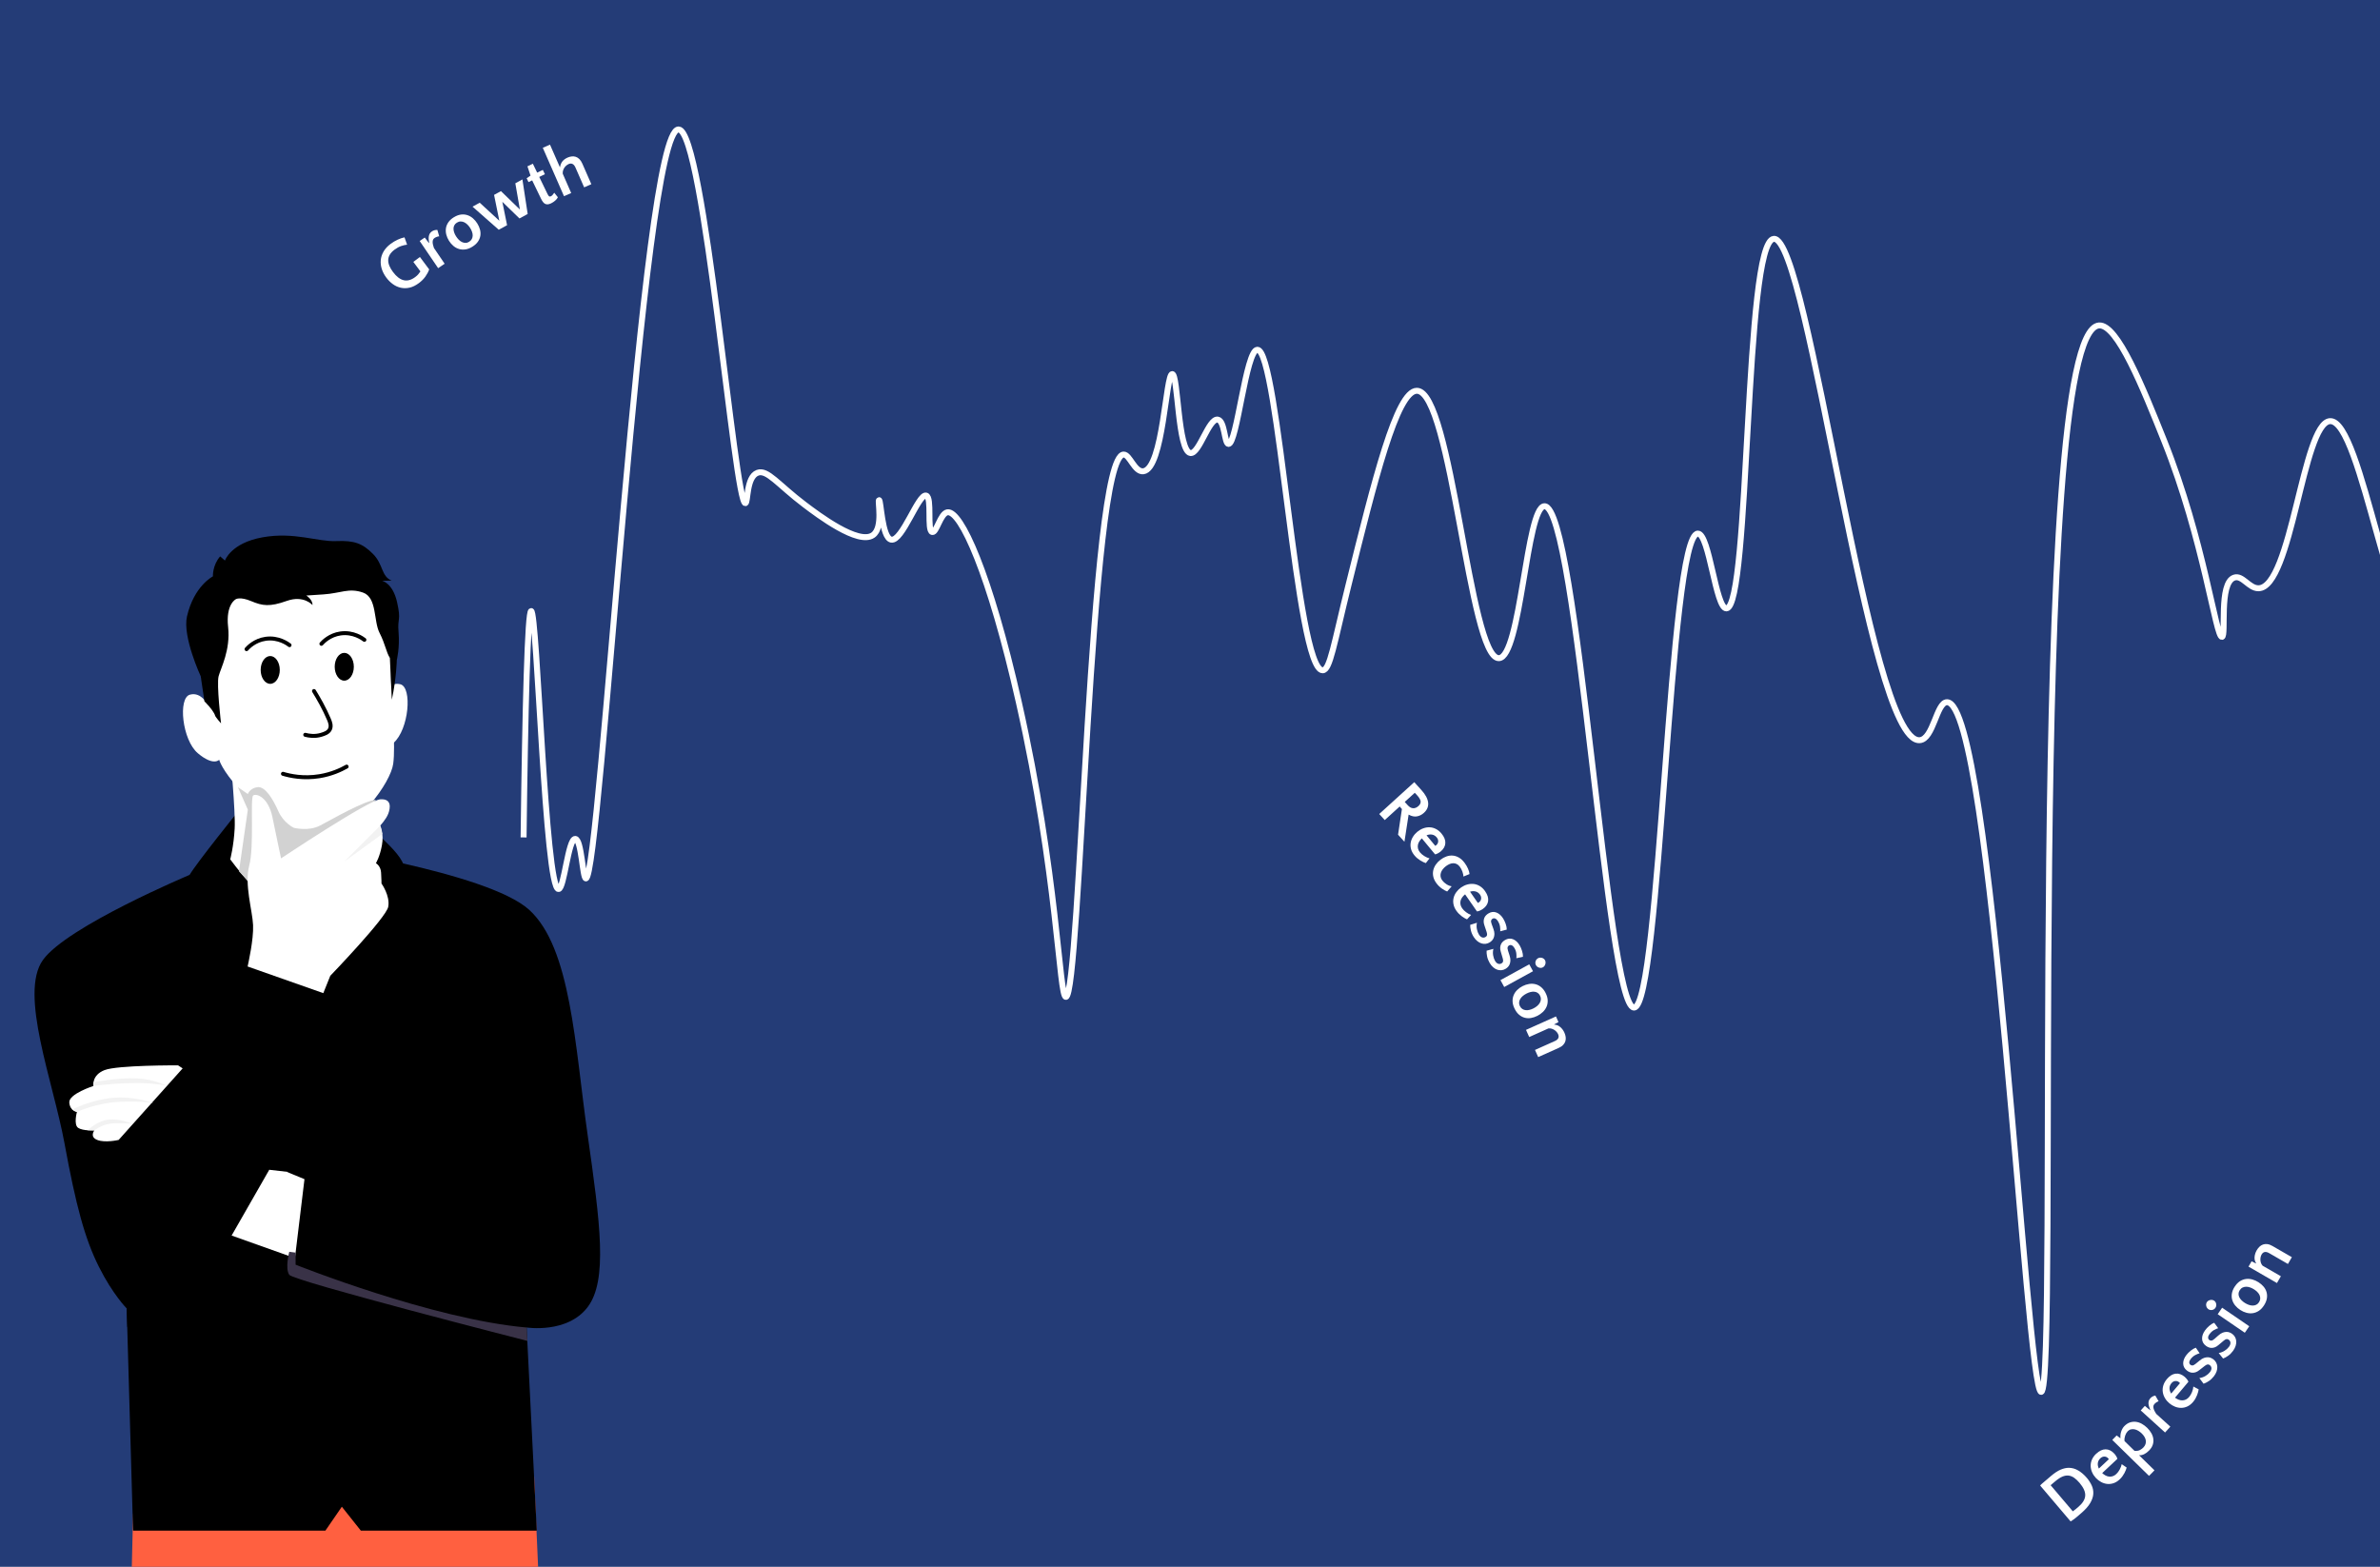 <?xml version="1.0" encoding="UTF-8"?>
<svg id="Ebene_2" data-name="Ebene 2" xmlns="http://www.w3.org/2000/svg" xmlns:xlink="http://www.w3.org/1999/xlink" viewBox="0 0 1200 790">
  <defs>
    <style>
      .cls-1 {
        fill: #fff;
      }

      .cls-2 {
        fill: #243c77;
      }

      .cls-3 {
        stroke: #fff;
        stroke-miterlimit: 10;
        stroke-width: 3px;
      }

      .cls-3, .cls-4, .cls-5 {
        fill: none;
      }

      .cls-6 {
        fill: #393247;
      }

      .cls-7 {
        clip-path: url(#clippath);
      }

      .cls-8 {
        fill: #ff6040;
      }

      .cls-5 {
        stroke: #000;
        stroke-linecap: round;
        stroke-linejoin: round;
        stroke-width: 2px;
      }

      .cls-9 {
        fill: #d2d2d2;
      }

      .cls-10 {
        fill: #f2f2f2;
      }
    </style>
    <clipPath id="clippath">
      <rect class="cls-4" width="1200" height="790"/>
    </clipPath>
  </defs>
  <g id="Ebene_1-2" data-name="Ebene 1">
    <g class="cls-7">
      <rect class="cls-2" width="1200" height="790"/>
      <rect class="cls-4" width="1200" height="790"/>
      <g>
        <polygon class="cls-8" points="67.1 763.11 66.46 790 271.31 790 269.31 744.49 195.76 718.77 67.1 763.11"/>
        <path class="cls-8" d="M67.1,771.76c3.84-.96,97.94,8.64,97.94,8.64l7.33-4.35,10.43,4.35s93.14-8.64,87.86-8.64-58.57-31.69-92.18-32.65c-33.61-.96-26.89,5.76-64.33,10.56-37.45,4.8-47.05,22.08-47.05,22.08Z"/>
        <path d="M95.59,441.12s-61.77,25.93-73.94,42.89c-12.16,16.96,5.12,61.13,10.88,92.5,5.76,31.37,10.24,48.01,17.28,62.09,7.04,14.08,14.08,21.12,14.08,21.12l3.2,112.02h96.98l8.29-12.05,9.57,12.05h88.72l-5.12-102.42s20.48,3.2,30.73-10.24c10.24-13.44,6.4-42.25,0-87.06-6.4-44.81-8.32-94.1-29.45-113.3-21.12-19.2-111.93-32.5-111.93-32.5l-59.31,14.9Z"/>
        <path d="M120.56,408.48s-21.44,26.57-24.97,32.65c-3.52,6.08,26.68,32.49,26.68,32.49,0,0,6.93-14.88,7.89-13.92s32.49,13.92,32.49,13.92l14.51-10.72,12.38,10.72s19.68-26.83,13.24-39.21c-5.14-9.86-27.8-25.93-27.8-25.93h-54.41Z"/>
        <path class="cls-1" d="M116.08,380.95s2.72,27.83,2.24,36.81c-.48,8.97-2.24,15.52-2.24,15.52,0,0,16.81,23.04,31.69,31.69l14.88,8.64s21.6-23.04,26.89-43.69c0,0-5.14-7.84-6.82-12.96-1.68-5.12,0-34.04,0-34.04l-66.63-1.96Z"/>
        <g>
          <g>
            <g>
              <path class="cls-1" d="M195.31,347.02h1.25s0-1.03,0-1.03c1.4-.96,3.17-1.52,5.31-.98,6.1,1.56,4.32,22.79-3.47,29.6-1.34,1.17-2.58,2.01-3.71,2.61l-.26-29.2c.27-.34,.57-.67,.9-1Z"/>
              <path class="cls-1" d="M105.1,356.03s-3.27-7.45-9.35-5.78c-6.07,1.67-3.91,22.87,4,29.53,7.91,6.67,10.76,3.3,10.76,3.3,0,0,1.27,5.08,10.25,14.97,8.98,9.89,27.76,24.6,43.89,22.14,15.66-2.39,32.35-25.64,33.61-35.08,1.26-9.44-.64-27.88-1.03-41.35-.39-13.47,3.7-38.83-8.27-51.11-11.96-12.29-60.74-13.74-76.78,.68-16.04,14.42-10.34,49.12-10.33,49.93,0,.81,3.23,12.77,3.23,12.77Z"/>
              <path d="M197.55,352.77l-.98-21.03h0c-2-3.3-2.22-6.8-5.24-12.73-3.02-5.93-1.18-17.78-8.33-20.25-7.15-2.47-11.16,.35-19.87,.93l-8.71,.58s3.26,1.98,3.13,4.8c0,0-4.36-5.15-12.96-2.09-8.6,3.07-12.25,2.51-17.92,.12-5.67-2.38-7.76-.98-7.76-.98,0,0-5.17,2.51-3.89,14.03,1.28,11.51-3.69,20.69-4.79,24.78-1.1,4.09,1.22,23.8,1.22,23.8,0,0-2.93-3.26-3.06-4.08-.13-.82-2.29-4.2-5.3-7l-1.89-12.69s-9.26-19.91-6.92-30.15c3.53-15.41,13.08-20.21,13.08-20.21,0,0-.31-5.53,3.65-10.08l2.4,2.12s2.97-8.85,18.94-11.72c15.97-2.87,27.76,2.3,37.09,1.9,9.33-.4,13.39,1.22,18.65,6.5,5.26,5.29,4,11.14,9.38,13.45l-4.82,.04s5.41,1.15,7.57,10.84c2.16,9.7,.08,7.44,.74,15.15,.66,7.71-.88,13.96-.88,13.96,0,0-.21,9.43-2.52,20Z"/>
            </g>
            <ellipse cx="136.25" cy="337.78" rx="4.82" ry="7.01"/>
            <ellipse cx="173.58" cy="336.18" rx="4.82" ry="7.01"/>
            <path class="cls-5" d="M145.98,325.29c-.85-.66-5.55-4.14-12.04-3.21-5.48,.79-8.75,4.23-9.63,5.22"/>
            <path class="cls-5" d="M183.72,322.6c-.85-.66-5.55-4.14-12.04-3.21-5.48,.79-8.75,4.23-9.63,5.22"/>
            <path class="cls-5" d="M158.32,348.42c2.16,3.5,5.24,8.84,7.54,14.3,.54,1.28,1.32,3.24,.49,4.96-.84,1.74-2.89,2.35-4.41,2.81-3.18,.95-6.09,.52-8.03,0"/>
          </g>
          <path class="cls-5" d="M142.67,390.15c3.64,1.08,10.3,2.54,18.46,1.2,6.04-.99,10.68-3.14,13.64-4.82"/>
        </g>
        <path d="M163.02,500.76s3.75,5.01,4.33,6.93c.57,1.92-3.75,29.29-31.59,82.1-27.85,52.81-44.33,74.1-71.86,69.94l.29,9.28s17.32,6.72,38.44-10.08c21.12-16.8,56.56-98.42,64.77-122.43,8.21-24.01,5.92-32.11-4.38-35.74Z"/>
        <polygon class="cls-1" points="116.78 622.96 148.71 634.33 153.84 591.88 135.76 589.8 116.78 622.96"/>
        <path d="M124.85,487.32s-12.61,27.58-25.1,42.46c-12.48,14.88-47.05,52.81-47.05,52.81,0,0,41.61-52.49,49.93-64.65,8.32-12.16,24.2-41.29,24.2-41.29l-1.99,10.67Z"/>
        <polygon points="70.63 510.26 86.87 544.61 89.77 537.15 70.63 510.26"/>
        <path class="cls-6" d="M149.04,631.57v6.08s68.81,27.53,116.51,31.69l.37,6.75s-117.83-30.12-120.07-33.32,0-11.62,0-11.62l3.2,.42Z"/>
        <polygon points="153.84 594.67 276.43 604.68 240.26 592.2 253.06 514.1 232.26 591.56 144.49 590.8 153.84 594.67"/>
        <path class="cls-9" d="M120.49,439.32l4.47-31.12-5.02-11.32,5.02,3.46s1.01-3.01,4.93-3.46c3.92-.45,7.84,6.22,10.46,12.14,2.61,5.92,7.75,8.33,7.75,8.33,0,0,7.36,2.02,13.45-1.19,6.09-3.21,21.61-12.19,27.99-12.96l-5.02,7.63-57.53,35.41-6.5-6.91Z"/>
        <path class="cls-1" d="M124.85,487.32c.32-1.6,3.07-13.55,2.75-20.91-.32-7.36-4.48-20.48-1.92-30.09,2.56-9.6,.39-33.93,1.96-35.21,1.56-1.28,7.66,.8,9.73,10.96,2.07,10.16,4.34,20.72,4.34,20.72,0,0,44.04-29.34,50.01-29.77,5.97-.43,5.09,4.48,4.04,7.25-1.05,2.77-4.04,5.97-4.04,5.97,0,0,1.92,4.13,.85,9.96-1.07,5.83-3.04,9.03-3.04,9.03,0,0,2.4,1.28,2.61,4.69,.21,3.41,.21,5.55,.21,5.55,0,0,4.45,6.19,3.4,11.74-1.05,5.55-29.22,34.78-29.22,34.78l-3.52,8.75-38.17-13.44Z"/>
        <polygon class="cls-10" points="191.72 416.27 173.58 434.4 192.76 420.47 191.72 416.27"/>
        <g>
          <path class="cls-1" d="M89.77,537.15s-30.51-.16-37.07,2.4c-6.56,2.56-5.6,8-5.6,8,0,0-12.48,4-12.16,8.32,.32,4.32,3.84,4.8,3.84,4.8,0,0-1.76,6.4,.64,8,2.4,1.6,8.16,1.28,8.16,1.28,0,0-2.56,3.2,1.44,4.8s10.8,0,10.8,0l32.28-36.08-2.33-1.53Z"/>
          <path class="cls-10" d="M47.1,547.55s6.72-1.12,18.72-1.44c12-.32,18.44,1.44,18.44,1.44,0,0-6.12-3.36-15.24-3.84-9.12-.48-21.87,1.92-21.87,1.92l-.05,1.92Z"/>
          <path class="cls-10" d="M38.78,560.67s9.28-4.48,21.28-5.12c12-.64,17.28,.75,17.28,.75,0,0-8-3.48-19.28-2.84-11.28,.64-21.67,5.92-21.67,5.92l2.38,1.28Z"/>
          <path class="cls-10" d="M47.58,569.95s3.2-2.72,7.84-3.36c4.64-.64,11.04,0,11.04,0,0,0-5.76-2.72-11.68-2.08-5.92,.64-10.6,5.38-10.6,5.38l3.4,.06Z"/>
        </g>
      </g>
      <path class="cls-3" d="M263.99,422.22c.83-65.8,2.04-114.11,3.83-114.13,3.05-.02,7.05,140.18,13.79,140.17,2.87,0,4.83-25.4,8.43-25.28,3.17,.11,3.7,19.82,5.36,19.91,7.3,.42,28.33-377.75,46.72-377.62,12.99,.09,28.29,188.94,33.7,188.43,1.42-.14,.34-13.16,6.13-15.32,4.96-1.85,10.37,5.98,23.74,16.09,6.73,5.09,27.12,20.5,34.47,15.32,5.39-3.8,2.23-17.55,3.06-17.62,.98-.08,1.38,18.98,6.13,19.91,5.56,1.09,13.74-23.34,17.62-22.21,3.15,.92,.26,17.73,3.06,18.38,2.16,.51,4.1-9.38,7.66-9.96,6.71-1.09,21.28,30.58,36,95.74,19.72,87.28,20.27,148.63,23.74,148.6,7.33-.08,12.09-272.98,29.11-273.45,3.12-.08,5.49,8.99,9.96,8.43,10.06-1.28,11.26-49.13,14.55-49.02,2.98,.1,2.78,39.07,9.19,39.83,4.45,.53,9.2-17.67,13.79-16.85,3.55,.64,3.29,12.06,5.36,12.26,4.25,.4,8.79-47.3,14.55-47.49,10.66-.36,19.7,161.65,32.94,161.62,3.74-.01,5.59-12.98,13.02-42.89,13.19-53.13,24.33-98.01,34.47-98.04,17.6-.06,26.55,135.15,41.36,134.81,11.1-.26,13.87-76.37,22.98-76.6,16.64-.41,31.46,253.07,45.19,252.77,13.31-.3,17.64-238.86,32.17-238.98,5.8-.05,8.97,37.91,14.41,37.72,11.99-.42,8.94-185.15,23.88-186.32,17.65-1.38,47.55,254.44,73.53,252.77,6.98-.45,8.47-19.13,13.79-19.15,22.96-.08,40.06,347.97,47.49,347.74,9.2-.28-8.16-534.43,29.11-537.7,9.31-.82,22.25,31.52,32.94,58.21,20.02,50.03,26.01,99.28,29.11,98.81,2.29-.35-1.77-27.14,6.13-29.87,4.2-1.45,7.44,5.4,12.26,5.36,16.71-.14,22.35-83.16,36-84.26,16.29-1.3,30.53,115.05,50.55,114.89,20.45-.16,31.56-121.72,47.49-121.02,15.76,.7,20.7,120.39,40.6,121.02,5.63,.18,8.14-10.08,12.26-9.19,9.54,2.07,2.3,58.29,2.3,134.81,0,23.51,.68,74.92,3.83,75.06,3.99,.18,11.83-81.48,16.09-153.96,8.8-149.76,1.89-253.15,7.66-253.53,3.46-.23,8.36,36.89,13.02,70.47,8.5,61.2,21.49,148.6,40.6,257.36"/>
      <g>
        <path class="cls-1" d="M1028.64,749.02c.18-.27,.53-.62,1.04-1.05,.51-.43,1.05-.89,1.62-1.38,.57-.48,1.11-.94,1.63-1.39s.93-.79,1.22-1.04c1.77-1.51,3.39-2.56,4.84-3.17,1.45-.61,2.82-.91,4.11-.92,1.68,.01,3.29,.48,4.82,1.39,1.53,.92,2.96,2.15,4.29,3.72,1,1.18,1.81,2.44,2.43,3.78,.62,1.34,.88,2.74,.8,4.22-.08,1.48-.6,3.04-1.56,4.67-.96,1.64-2.49,3.36-4.61,5.16-.77,.65-1.59,1.35-2.47,2.1-.88,.75-1.81,1.41-2.79,1.99l-15.37-18.1Zm19.23,10.8c2.21-1.88,3.38-3.78,3.5-5.7s-.84-4.07-2.86-6.46c-.91-1.07-1.82-1.93-2.72-2.56-.9-.63-1.84-1-2.81-1.12-.98-.11-2.01,.06-3.1,.52-1.09,.46-2.28,1.23-3.56,2.32-.26,.22-.6,.51-1.03,.87s-.88,.75-1.36,1.15l11.19,13.17c.56-.38,1.07-.77,1.55-1.18,.47-.4,.88-.75,1.21-1.03Z"/>
        <path class="cls-1" d="M1056.97,732.93c1.54-1.44,3.1-2.17,4.67-2.18,1.57,0,3.02,.7,4.35,2.12,.18,.19,.36,.41,.54,.65,.18,.24,.34,.49,.5,.74,.15,.25,.28,.49,.37,.71,.09,.22,.16,.42,.18,.59l-7.65,7.16c.53,.49,1.09,.9,1.68,1.21,.59,.32,1.2,.51,1.81,.57,.62,.06,1.24,0,1.85-.21,.62-.2,1.22-.57,1.79-1.11,.65-.61,1.22-1.37,1.72-2.3s.83-1.81,.99-2.65l2.49,1.71c-.1,.35-.23,.77-.41,1.25-.18,.48-.41,.98-.7,1.52-.29,.53-.63,1.08-1.02,1.62-.39,.55-.85,1.07-1.38,1.56-.98,.92-2.01,1.56-3.08,1.92-1.07,.36-2.14,.49-3.2,.38-1.06-.11-2.08-.43-3.06-.95-.98-.52-1.87-1.21-2.66-2.05-.8-.86-1.43-1.8-1.89-2.84-.46-1.03-.7-2.09-.74-3.18-.03-1.09,.18-2.17,.64-3.24,.46-1.07,1.19-2.08,2.19-3.01Zm2.04,2.33c-.74,.69-1.16,1.49-1.28,2.4-.11,.91,.06,1.84,.52,2.79l5.02-4.7c-.03-.07-.08-.14-.13-.22s-.13-.17-.23-.28c-.52-.56-1.15-.84-1.88-.85-.73,0-1.4,.28-2.01,.85Z"/>
        <path class="cls-1" d="M1071.08,719.06c.91-.93,1.86-1.55,2.87-1.88,1.01-.32,2.01-.42,3.03-.29,1.01,.13,2,.47,2.96,1.01s1.86,1.21,2.68,2.02c.84,.82,1.53,1.71,2.08,2.66s.88,1.93,1.01,2.93,.03,1.99-.3,2.98c-.33,.99-.95,1.95-1.85,2.87-.75,.77-1.57,1.38-2.44,1.82-.87,.44-1.75,.62-2.63,.53l7.8,7.63-2.75,2.8-18.53-18.13,2.22-2.26,1.82,1.38,.1-.1c-.06-.49-.06-1.01,0-1.57,.05-.55,.17-1.1,.34-1.63,.17-.54,.39-1.04,.66-1.52,.27-.48,.58-.9,.93-1.26Zm1.71,2.58c-.25,.26-.49,.58-.72,.96-.22,.38-.41,.8-.56,1.24-.15,.44-.25,.9-.32,1.38-.06,.48-.06,.93,.01,1.38l5.02,4.91c1.14,.11,2.05-.03,2.75-.41s1.25-.79,1.69-1.24c.55-.57,.92-1.15,1.11-1.76s.24-1.21,.15-1.82c-.09-.61-.31-1.21-.66-1.8-.35-.59-.79-1.15-1.34-1.69-.51-.5-1.08-.95-1.7-1.33-.62-.38-1.24-.64-1.88-.78-.64-.14-1.27-.14-1.88,0-.62,.13-1.18,.46-1.68,.97Z"/>
        <path class="cls-1" d="M1088.38,706.54c-.3,.05-.67,.22-1.1,.51-.43,.29-.76,.57-1,.84-.32,.36-.5,.73-.54,1.11-.04,.38,0,.79,.11,1.22,.12,.43,.29,.87,.54,1.31,.24,.45,.5,.89,.78,1.34l7.12,6.45-2.66,2.94-12.27-11.12,2.08-2.29,2.68,2.19,.1-.11c-.21-.52-.41-1.03-.59-1.55-.18-.52-.29-1.03-.34-1.52s-.01-.99,.12-1.47c.13-.48,.4-.95,.8-1.39,.64-.71,1.48-1.17,2.51-1.37l1.67,2.92Z"/>
        <path class="cls-1" d="M1092.56,695.31c1.36-1.61,2.82-2.52,4.38-2.71,1.56-.19,3.08,.34,4.57,1.59,.2,.17,.41,.37,.61,.59,.21,.22,.4,.45,.58,.68,.18,.23,.33,.45,.45,.66,.12,.21,.2,.4,.25,.57l-6.76,8.01c.58,.43,1.19,.76,1.81,1.01s1.25,.36,1.87,.35c.62,0,1.23-.15,1.82-.42,.59-.27,1.14-.71,1.65-1.32,.57-.68,1.05-1.51,1.44-2.48,.39-.98,.61-1.89,.67-2.75l2.67,1.41c-.05,.36-.14,.79-.26,1.29-.12,.5-.29,1.03-.52,1.59-.22,.56-.5,1.14-.82,1.73-.33,.59-.72,1.16-1.18,1.71-.87,1.03-1.81,1.78-2.84,2.27-1.02,.49-2.07,.74-3.13,.75-1.06,.01-2.11-.18-3.15-.59-1.04-.41-2-.98-2.88-1.72-.9-.76-1.64-1.62-2.21-2.6-.58-.97-.94-2-1.1-3.08-.16-1.08-.07-2.17,.26-3.29,.33-1.12,.94-2.2,1.82-3.25Zm2.3,2.08c-.65,.77-.98,1.62-.99,2.54,0,.92,.27,1.82,.84,2.71l4.43-5.25c-.04-.06-.09-.13-.16-.2s-.15-.15-.26-.25c-.59-.5-1.24-.7-1.97-.63-.73,.08-1.36,.44-1.9,1.08Z"/>
        <path class="cls-1" d="M1104.63,685.1c-.49,.62-.75,1.2-.79,1.74-.04,.54,.16,.97,.6,1.31,.28,.22,.62,.33,1.01,.31,.39-.01,.91-.28,1.57-.81l2.03-1.66c.79-.66,1.54-1.11,2.23-1.34,.7-.23,1.34-.34,1.94-.32,.59,.02,1.12,.14,1.6,.36,.47,.22,.88,.46,1.22,.72,.61,.47,1.07,1.04,1.4,1.69,.33,.65,.5,1.35,.53,2.1,.02,.75-.11,1.53-.39,2.34-.29,.81-.74,1.62-1.36,2.41-.78,1-1.65,1.81-2.61,2.44-.96,.62-1.82,1.05-2.57,1.28l-2.12-2.84c1.13-.16,2.16-.52,3.09-1.08s1.66-1.19,2.19-1.87c.56-.72,.83-1.39,.82-2.01-.02-.62-.3-1.15-.85-1.58-.32-.25-.67-.37-1.03-.35-.37,.02-.84,.25-1.44,.7l-2.81,2.19c-.65,.53-1.28,.88-1.88,1.07-.6,.19-1.17,.26-1.7,.22-.53-.04-1.02-.16-1.47-.37-.44-.21-.84-.45-1.18-.71-1.27-.99-1.9-2.2-1.9-3.63,0-1.43,.56-2.85,1.67-4.27,.58-.74,1.3-1.46,2.16-2.15,.86-.7,1.71-1.19,2.55-1.48l1.91,2.82c-.6,.14-1.32,.43-2.16,.87s-1.59,1.07-2.24,1.9Z"/>
        <path class="cls-1" d="M1114.06,672.6c-.47,.64-.71,1.23-.72,1.76-.02,.54,.2,.97,.64,1.29,.29,.21,.63,.3,1.02,.28s.9-.32,1.54-.86l1.97-1.73c.77-.69,1.5-1.16,2.18-1.42,.69-.25,1.33-.38,1.92-.38,.59,0,1.13,.1,1.61,.3,.48,.2,.89,.43,1.24,.68,.62,.45,1.11,1,1.46,1.64,.35,.64,.55,1.33,.6,2.08,.05,.75-.05,1.53-.31,2.36-.26,.82-.68,1.64-1.27,2.46-.75,1.03-1.59,1.87-2.52,2.53-.94,.66-1.78,1.11-2.53,1.37l-2.22-2.77c1.12-.2,2.14-.59,3.05-1.19,.91-.6,1.62-1.25,2.13-1.95,.54-.74,.78-1.42,.75-2.04-.04-.62-.34-1.14-.9-1.54-.33-.24-.68-.34-1.04-.31-.36,.03-.83,.28-1.41,.75l-2.73,2.29c-.63,.55-1.25,.92-1.84,1.13-.59,.21-1.16,.3-1.69,.28-.54-.02-1.03-.12-1.48-.32-.45-.19-.85-.42-1.2-.67-1.3-.94-1.98-2.13-2.02-3.56-.05-1.43,.46-2.87,1.52-4.33,.55-.76,1.24-1.5,2.08-2.23,.84-.73,1.67-1.25,2.5-1.57l2.01,2.75c-.59,.16-1.3,.48-2.13,.94-.83,.47-1.55,1.13-2.17,1.98Z"/>
        <path class="cls-1" d="M1113.46,660.08c-.28-.19-.51-.43-.69-.71-.18-.28-.31-.6-.38-.94-.07-.34-.08-.67-.03-1,.05-.33,.18-.64,.38-.94,.19-.28,.43-.5,.73-.68s.62-.3,.97-.36c.35-.07,.69-.07,1.03-.01,.34,.06,.65,.18,.92,.37,.3,.2,.53,.45,.7,.74,.17,.29,.28,.6,.33,.95s.05,.68-.02,1.01c-.07,.33-.2,.64-.39,.91-.39,.58-.94,.93-1.64,1.06-.7,.13-1.34,0-1.91-.39Zm20.62,8.62l-2.24,3.27-13.67-9.35,2.24-3.27,13.67,9.35Z"/>
        <path class="cls-1" d="M1126.72,648.78c.79-1.23,1.67-2.16,2.65-2.79,.98-.62,2.01-1,3.07-1.13,1.07-.13,2.14-.05,3.21,.25,1.08,.3,2.11,.77,3.1,1.4,.99,.63,1.84,1.37,2.55,2.2s1.2,1.75,1.49,2.75c.29,1,.35,2.06,.17,3.18-.18,1.12-.65,2.29-1.41,3.48-.79,1.23-1.67,2.17-2.64,2.8-.97,.63-1.98,1.03-3.04,1.18-1.05,.15-2.11,.09-3.18-.2-1.07-.28-2.1-.74-3.09-1.38-.99-.63-1.84-1.37-2.55-2.23-.71-.85-1.22-1.78-1.53-2.79-.31-1.01-.38-2.08-.21-3.23,.17-1.14,.64-2.31,1.4-3.5Zm12.3,7.76c.37-.59,.57-1.18,.6-1.78,.02-.6-.09-1.17-.34-1.74-.25-.56-.62-1.09-1.11-1.58-.48-.49-1.04-.94-1.67-1.34-.65-.41-1.31-.74-2-.98-.69-.24-1.35-.36-1.99-.35-.64,0-1.24,.14-1.8,.41-.56,.27-1.04,.72-1.44,1.35-.38,.59-.57,1.17-.59,1.76-.02,.59,.1,1.15,.35,1.7,.25,.54,.62,1.06,1.1,1.56s1.04,.94,1.67,1.34c.65,.41,1.31,.75,1.99,.99s1.35,.38,2,.38c.65,0,1.26-.13,1.81-.4,.56-.27,1.03-.71,1.42-1.32Z"/>
        <path class="cls-1" d="M1153.59,637.3l-9.48-5.47c-1.7-.98-2.98-.75-3.82,.71-.2,.35-.36,.77-.47,1.25-.11,.48-.15,.97-.13,1.48,.02,.51,.12,1.02,.3,1.53,.18,.51,.46,.96,.83,1.37l9.2,5.31-1.98,3.43-14.34-8.28,1.55-2.68,2.21,1.07,.07-.12c-.62-.94-.88-2-.77-3.17s.47-2.29,1.08-3.35c.4-.69,.86-1.28,1.38-1.78s1.12-.87,1.78-1.11c.67-.24,1.4-.31,2.2-.21,.8,.1,1.67,.42,2.6,.96l9.76,5.63-1.98,3.43Z"/>
      </g>
    </g>
    <g>
      <path class="cls-1" d="M216.4,135.85c-.44,1.22-1.08,2.43-1.93,3.62-.85,1.19-1.94,2.28-3.27,3.27-1.6,1.19-3.17,1.96-4.71,2.3s-3.02,.35-4.44,.03c-1.42-.32-2.75-.92-3.98-1.82-1.23-.89-2.34-1.99-3.31-3.3-1.02-1.37-1.77-2.8-2.25-4.29-.48-1.49-.66-2.99-.53-4.48s.6-2.94,1.41-4.35c.81-1.41,2.01-2.71,3.6-3.9,1.08-.8,2.23-1.49,3.45-2.06,1.22-.57,2.39-.97,3.51-1.2l1.31,3.69c-.94,.1-1.95,.34-3.02,.7-1.07,.37-2.16,.96-3.26,1.78-1.1,.82-1.91,1.67-2.43,2.55-.52,.88-.79,1.8-.81,2.74-.02,.94,.18,1.91,.59,2.9,.41,1,1.01,2.02,1.8,3.08,3.5,4.7,7.24,5.56,11.22,2.59,.71-.53,1.24-1.01,1.57-1.44,.34-.43,.69-.9,1.06-1.42l-3.57-4.79,3.32-2.47,4.67,6.26Z"/>
      <path class="cls-1" d="M221.47,119.17c-.31-.02-.7,.06-1.19,.24-.48,.18-.88,.38-1.17,.58-.4,.27-.66,.59-.79,.95-.13,.36-.19,.77-.18,1.21,.01,.44,.08,.91,.21,1.4,.13,.49,.28,.99,.44,1.48l5.4,7.95-3.28,2.23-9.31-13.7,2.56-1.74,2.09,2.76,.12-.08c-.09-.55-.15-1.1-.2-1.65-.05-.54-.04-1.07,.03-1.56,.07-.5,.22-.96,.46-1.4,.24-.44,.61-.83,1.1-1.16,.79-.54,1.71-.79,2.76-.74l.94,3.24Z"/>
      <path class="cls-1" d="M228.82,109.56c1.24-.78,2.44-1.23,3.6-1.38,1.16-.14,2.24-.04,3.26,.3,1.02,.34,1.95,.88,2.79,1.61,.84,.73,1.57,1.6,2.2,2.6,.62,1,1.07,2.02,1.35,3.08,.28,1.06,.33,2.1,.17,3.12-.17,1.02-.57,2.01-1.22,2.95s-1.57,1.78-2.77,2.53c-1.24,.78-2.44,1.24-3.59,1.39s-2.23,.07-3.25-.24c-1.02-.31-1.95-.83-2.79-1.55-.84-.72-1.58-1.58-2.2-2.57-.62-1-1.07-2.03-1.35-3.11-.27-1.07-.33-2.13-.18-3.18,.15-1.04,.55-2.04,1.2-3,.65-.96,1.57-1.81,2.77-2.56Zm7.77,12.3c.59-.37,1.02-.82,1.3-1.34,.28-.53,.42-1.1,.44-1.71s-.09-1.25-.32-1.9c-.22-.65-.53-1.29-.93-1.93-.41-.65-.87-1.23-1.39-1.74-.52-.51-1.07-.9-1.65-1.18-.58-.27-1.18-.41-1.8-.4-.62,0-1.24,.2-1.88,.6-.59,.37-1.02,.81-1.29,1.34-.27,.52-.41,1.08-.41,1.68,0,.6,.1,1.23,.32,1.88,.22,.65,.53,1.29,.93,1.93,.41,.65,.86,1.24,1.37,1.75,.51,.52,1.05,.92,1.64,1.2,.59,.28,1.19,.42,1.81,.42,.62,0,1.23-.2,1.85-.58Z"/>
      <path class="cls-1" d="M253.27,101.72l2.4,11.82-4.2,2.3-13.22-11.65,3.63-1.98,9.88,9.08-2.65-13.03,3.48-1.9,9.54,9.27-2.3-13.22,3.57-1.95,2.66,17.42-4.14,2.26-8.65-8.4Z"/>
      <path class="cls-1" d="M268.33,90.94l-1.85,.89-.94-1.94,1.95-1.34-1.55-4.69,2.72-1.32,2.18,4.5,2.85-1.38,1.05,2.17-2.85,1.38,4.14,8.55c.31,.65,.59,1.05,.83,1.22,.24,.16,.54,.16,.91-.02,.28-.14,.54-.33,.76-.57,.23-.24,.54-.65,.93-1.21l1.82,2.28c-.24,.54-.69,1.1-1.33,1.67-.65,.57-1.34,1.03-2.07,1.38-.65,.31-1.22,.49-1.73,.52s-.96-.06-1.36-.28c-.4-.22-.76-.55-1.07-.98-.32-.43-.62-.94-.9-1.52l-4.5-9.3Z"/>
      <path class="cls-1" d="M282.34,84.39c.19-1.24,.61-2.25,1.24-3.04,.64-.79,1.52-1.43,2.64-1.92,.66-.29,1.34-.47,2.04-.56,.7-.08,1.37-.02,2.03,.19,.66,.21,1.27,.6,1.84,1.16,.57,.56,1.08,1.34,1.51,2.33l4.52,10.32-3.63,1.59-4.39-10.02c-.4-.9-.89-1.49-1.48-1.77-.59-.28-1.23-.27-1.91,.03-.42,.18-.82,.44-1.22,.77-.39,.33-.73,.71-1.01,1.15-.28,.44-.49,.91-.64,1.42-.14,.51-.19,1.03-.14,1.56l4.26,9.73-3.63,1.59-10.69-24.4,3.63-1.59,5.03,11.47Z"/>
    </g>
    <g>
      <path class="cls-1" d="M706.84,407.91c-.18-.2-.36-.4-.54-.6-.19-.2-.38-.43-.57-.68l-7.54,6.85-2.78-3.06,17.67-16.05c.26,.28,.55,.61,.88,.97,.33,.36,.67,.73,1,1.11s.66,.72,.96,1.05c.3,.33,.54,.59,.71,.79,2.07,2.27,3.21,4.4,3.44,6.36,.22,1.97-.48,3.7-2.13,5.19-1.04,.95-2.21,1.54-3.51,1.78-1.3,.24-2.7-.06-4.2-.9l-2.11,13.69-3.22-3.54,1.95-12.96Zm7.53-7.08c-.13-.14-.28-.31-.46-.51-.18-.2-.37-.39-.58-.59l-5.06,4.6,1.5,1.65c.87,.96,1.77,1.47,2.7,1.53,.93,.06,1.84-.31,2.73-1.12,.8-.73,1.16-1.5,1.09-2.33-.07-.83-.71-1.91-1.92-3.24Z"/>
      <path class="cls-1" d="M726.85,420.34c1.35,1.63,1.98,3.22,1.89,4.79-.09,1.57-.88,2.97-2.38,4.21-.2,.17-.43,.33-.69,.5-.25,.16-.51,.31-.77,.45-.26,.14-.5,.25-.73,.33-.23,.08-.43,.13-.6,.15l-6.68-8.07c-.52,.5-.96,1.03-1.31,1.6-.35,.57-.58,1.16-.68,1.78s-.07,1.23,.09,1.86c.16,.63,.5,1.25,1,1.86,.57,.68,1.3,1.3,2.19,1.85,.89,.55,1.76,.94,2.59,1.15l-1.86,2.38c-.35-.12-.75-.28-1.22-.49-.47-.21-.96-.47-1.47-.79-.52-.32-1.03-.69-1.56-1.12-.52-.42-1.01-.91-1.47-1.47-.86-1.04-1.44-2.1-1.73-3.19s-.36-2.16-.18-3.21c.17-1.05,.55-2.05,1.14-3,.58-.95,1.32-1.79,2.21-2.53,.91-.75,1.89-1.32,2.95-1.72,1.06-.39,2.13-.58,3.22-.54,1.09,.03,2.15,.31,3.19,.84,1.04,.52,2,1.31,2.87,2.37Zm-2.45,1.89c-.64-.78-1.42-1.25-2.32-1.42-.9-.17-1.84-.05-2.82,.35l4.39,5.3c.07-.03,.15-.07,.23-.12,.08-.05,.18-.12,.29-.22,.59-.49,.91-1.1,.96-1.83s-.19-1.42-.73-2.06Z"/>
      <path class="cls-1" d="M737.87,441.97c0-.33-.05-.71-.14-1.14-.09-.43-.21-.87-.37-1.32-.16-.45-.36-.9-.59-1.34-.23-.44-.48-.84-.74-1.18-.49-.65-1.03-1.11-1.61-1.38-.58-.27-1.17-.39-1.77-.37-.6,.02-1.21,.16-1.82,.43-.61,.27-1.19,.61-1.75,1.03-.65,.49-1.2,1.03-1.65,1.61-.45,.58-.77,1.18-.95,1.81-.19,.62-.23,1.27-.12,1.92,.11,.66,.39,1.29,.86,1.9,.52,.69,1.22,1.31,2.08,1.88,.86,.56,1.74,.92,2.63,1.05l-2.26,2.62c-.75-.27-1.63-.76-2.64-1.45-1.01-.7-1.91-1.57-2.71-2.62-.84-1.11-1.39-2.22-1.64-3.35-.25-1.12-.26-2.2-.03-3.23,.23-1.03,.66-2.01,1.3-2.93,.64-.92,1.44-1.75,2.39-2.47,.92-.7,1.89-1.23,2.92-1.6,1.03-.37,2.07-.53,3.13-.46,1.06,.07,2.1,.39,3.13,.97s2,1.47,2.91,2.67c.7,.92,1.27,1.9,1.73,2.93,.46,1.04,.72,1.96,.78,2.75l-3.07,1.25Z"/>
      <path class="cls-1" d="M748.83,449.41c1.21,1.73,1.7,3.38,1.48,4.93-.22,1.56-1.13,2.89-2.72,4-.22,.15-.46,.3-.73,.44-.27,.14-.54,.27-.81,.39-.27,.11-.52,.2-.76,.26-.24,.06-.44,.09-.61,.1l-5.98-8.6c-.56,.45-1.05,.95-1.44,1.49-.4,.54-.67,1.11-.83,1.71-.15,.6-.17,1.22-.06,1.86,.11,.64,.39,1.29,.84,1.94,.51,.73,1.18,1.41,2.03,2.03,.84,.63,1.67,1.08,2.48,1.36l-2.05,2.22c-.34-.15-.73-.34-1.17-.59-.45-.24-.91-.55-1.4-.91-.49-.36-.97-.78-1.46-1.25-.48-.47-.93-1-1.34-1.59-.77-1.1-1.25-2.21-1.46-3.33-.21-1.11-.18-2.19,.09-3.22,.26-1.03,.72-1.99,1.39-2.89,.66-.9,1.47-1.68,2.41-2.33,.97-.67,1.99-1.16,3.08-1.46,1.09-.3,2.17-.39,3.26-.27,1.08,.13,2.12,.49,3.11,1.1,.99,.61,1.88,1.48,2.66,2.6Zm-2.6,1.68c-.58-.83-1.31-1.36-2.19-1.61-.89-.25-1.83-.21-2.84,.11l3.92,5.65c.07-.02,.15-.05,.24-.1,.09-.04,.19-.11,.31-.19,.63-.44,1-1.02,1.11-1.74,.11-.72-.07-1.43-.55-2.12Z"/>
      <path class="cls-1" d="M755.29,464.46c-.43-.67-.88-1.11-1.38-1.32-.49-.21-.97-.17-1.44,.12-.3,.19-.51,.48-.63,.85-.12,.37-.04,.96,.24,1.75l.89,2.47c.36,.97,.53,1.82,.52,2.55-.02,.74-.13,1.38-.35,1.93-.22,.55-.51,1.01-.87,1.39-.36,.37-.72,.67-1.09,.91-.65,.41-1.33,.66-2.06,.76-.73,.09-1.44,.02-2.16-.2-.71-.23-1.41-.61-2.08-1.15-.67-.54-1.28-1.23-1.82-2.08-.68-1.07-1.16-2.16-1.43-3.28-.27-1.11-.38-2.06-.35-2.85l3.39-1.05c-.23,1.11-.23,2.2,0,3.27,.22,1.07,.57,1.96,1.03,2.69,.49,.77,1.03,1.25,1.62,1.44,.59,.19,1.18,.1,1.77-.27,.34-.22,.57-.5,.67-.85,.1-.35,.04-.88-.18-1.59l-1.13-3.38c-.28-.79-.4-1.5-.38-2.13,.03-.63,.15-1.19,.36-1.68,.21-.49,.49-.91,.84-1.26,.35-.35,.7-.64,1.07-.87,1.36-.86,2.71-1.06,4.05-.58,1.34,.48,2.5,1.48,3.47,3,.5,.79,.94,1.71,1.31,2.75,.37,1.05,.55,2.01,.54,2.9l-3.29,.86c.07-.61,.03-1.39-.1-2.33s-.48-1.86-1.05-2.75Z"/>
      <path class="cls-1" d="M763.59,478.01c-.4-.68-.84-1.14-1.33-1.37-.48-.23-.96-.21-1.44,.07-.31,.18-.53,.46-.66,.83-.13,.37-.07,.95,.17,1.75l.8,2.5c.32,.98,.46,1.84,.42,2.57s-.18,1.37-.42,1.92-.54,.99-.92,1.35c-.37,.36-.75,.65-1.12,.87-.66,.39-1.36,.61-2.08,.68-.73,.06-1.44-.03-2.15-.28-.71-.25-1.38-.66-2.03-1.23-.65-.56-1.23-1.28-1.74-2.15-.64-1.1-1.08-2.21-1.3-3.33s-.31-2.07-.24-2.86l3.42-.92c-.27,1.1-.31,2.19-.13,3.27,.18,1.07,.5,1.98,.93,2.73,.46,.79,.98,1.29,1.57,1.5,.58,.21,1.18,.15,1.78-.21,.35-.21,.59-.48,.7-.83,.12-.35,.08-.88-.12-1.6l-1-3.42c-.25-.8-.35-1.52-.3-2.14,.05-.63,.19-1.18,.42-1.67,.23-.48,.53-.89,.89-1.23,.36-.34,.73-.61,1.1-.83,1.39-.81,2.74-.96,4.07-.42,1.33,.53,2.44,1.57,3.35,3.12,.47,.81,.87,1.74,1.2,2.8,.33,1.06,.47,2.03,.44,2.92l-3.32,.74c.09-.61,.08-1.39-.01-2.33-.1-.95-.41-1.87-.94-2.78Z"/>
      <path class="cls-1" d="M758.43,497.65l-1.9-3.47,14.52-7.96,1.9,3.47-14.52,7.96Zm17.02-14.5c.29-.16,.61-.26,.95-.29,.34-.03,.67,0,1.01,.08s.64,.23,.91,.43c.27,.19,.49,.45,.67,.76,.16,.29,.25,.61,.28,.96s-.01,.69-.11,1.03c-.1,.34-.25,.65-.46,.93-.2,.28-.45,.5-.75,.66-.32,.17-.64,.27-.97,.29-.33,.02-.66-.03-1-.13-.33-.11-.63-.26-.9-.47-.27-.21-.48-.46-.64-.76-.33-.61-.4-1.26-.2-1.94,.2-.68,.6-1.19,1.22-1.53Z"/>
      <path class="cls-1" d="M779.31,500.69c.66,1.31,1.01,2.54,1.04,3.71,.04,1.16-.16,2.24-.59,3.22-.43,.98-1.05,1.86-1.86,2.63-.81,.77-1.74,1.42-2.79,1.95-1.05,.53-2.11,.89-3.19,1.07-1.08,.18-2.12,.14-3.12-.12-1-.26-1.95-.75-2.82-1.48-.88-.73-1.64-1.72-2.27-2.99-.66-1.31-1.01-2.54-1.06-3.7-.05-1.16,.13-2.23,.54-3.21,.4-.98,1-1.86,1.79-2.64,.79-.78,1.71-1.43,2.76-1.96,1.05-.53,2.12-.88,3.22-1.06,1.09-.18,2.15-.14,3.18,.11,1.03,.25,1.99,.74,2.88,1.47,.89,.73,1.66,1.73,2.3,2.99Zm-12.95,6.62c.31,.62,.72,1.09,1.22,1.42,.5,.33,1.06,.52,1.67,.59,.61,.07,1.25,.02,1.92-.14,.67-.16,1.34-.41,2-.75,.69-.35,1.31-.75,1.86-1.22,.56-.47,1-.98,1.32-1.54s.51-1.14,.56-1.76-.09-1.26-.43-1.92c-.31-.62-.72-1.09-1.21-1.4-.5-.32-1.04-.5-1.64-.57-.6-.06-1.23-.01-1.9,.15-.67,.16-1.34,.41-2,.75-.69,.35-1.31,.75-1.87,1.21-.56,.46-1.01,.97-1.35,1.53-.34,.56-.53,1.15-.58,1.76-.05,.62,.08,1.25,.41,1.89Z"/>
      <path class="cls-1" d="M773.94,529.38l9.99-4.47c1.8-.8,2.35-1.97,1.66-3.51-.17-.37-.41-.74-.73-1.11-.32-.37-.7-.69-1.13-.98-.43-.28-.9-.5-1.41-.65-.52-.15-1.05-.2-1.6-.13l-9.69,4.34-1.62-3.61,15.11-6.77,1.27,2.83-2.16,1.17,.06,.13c1.13,.05,2.13,.46,3.02,1.23,.89,.77,1.58,1.72,2.08,2.84,.32,.72,.53,1.44,.63,2.16,.1,.72,.05,1.42-.15,2.1-.2,.68-.57,1.31-1.12,1.9-.55,.59-1.32,1.1-2.31,1.54l-10.28,4.6-1.62-3.61Z"/>
    </g>
  </g>
</svg>